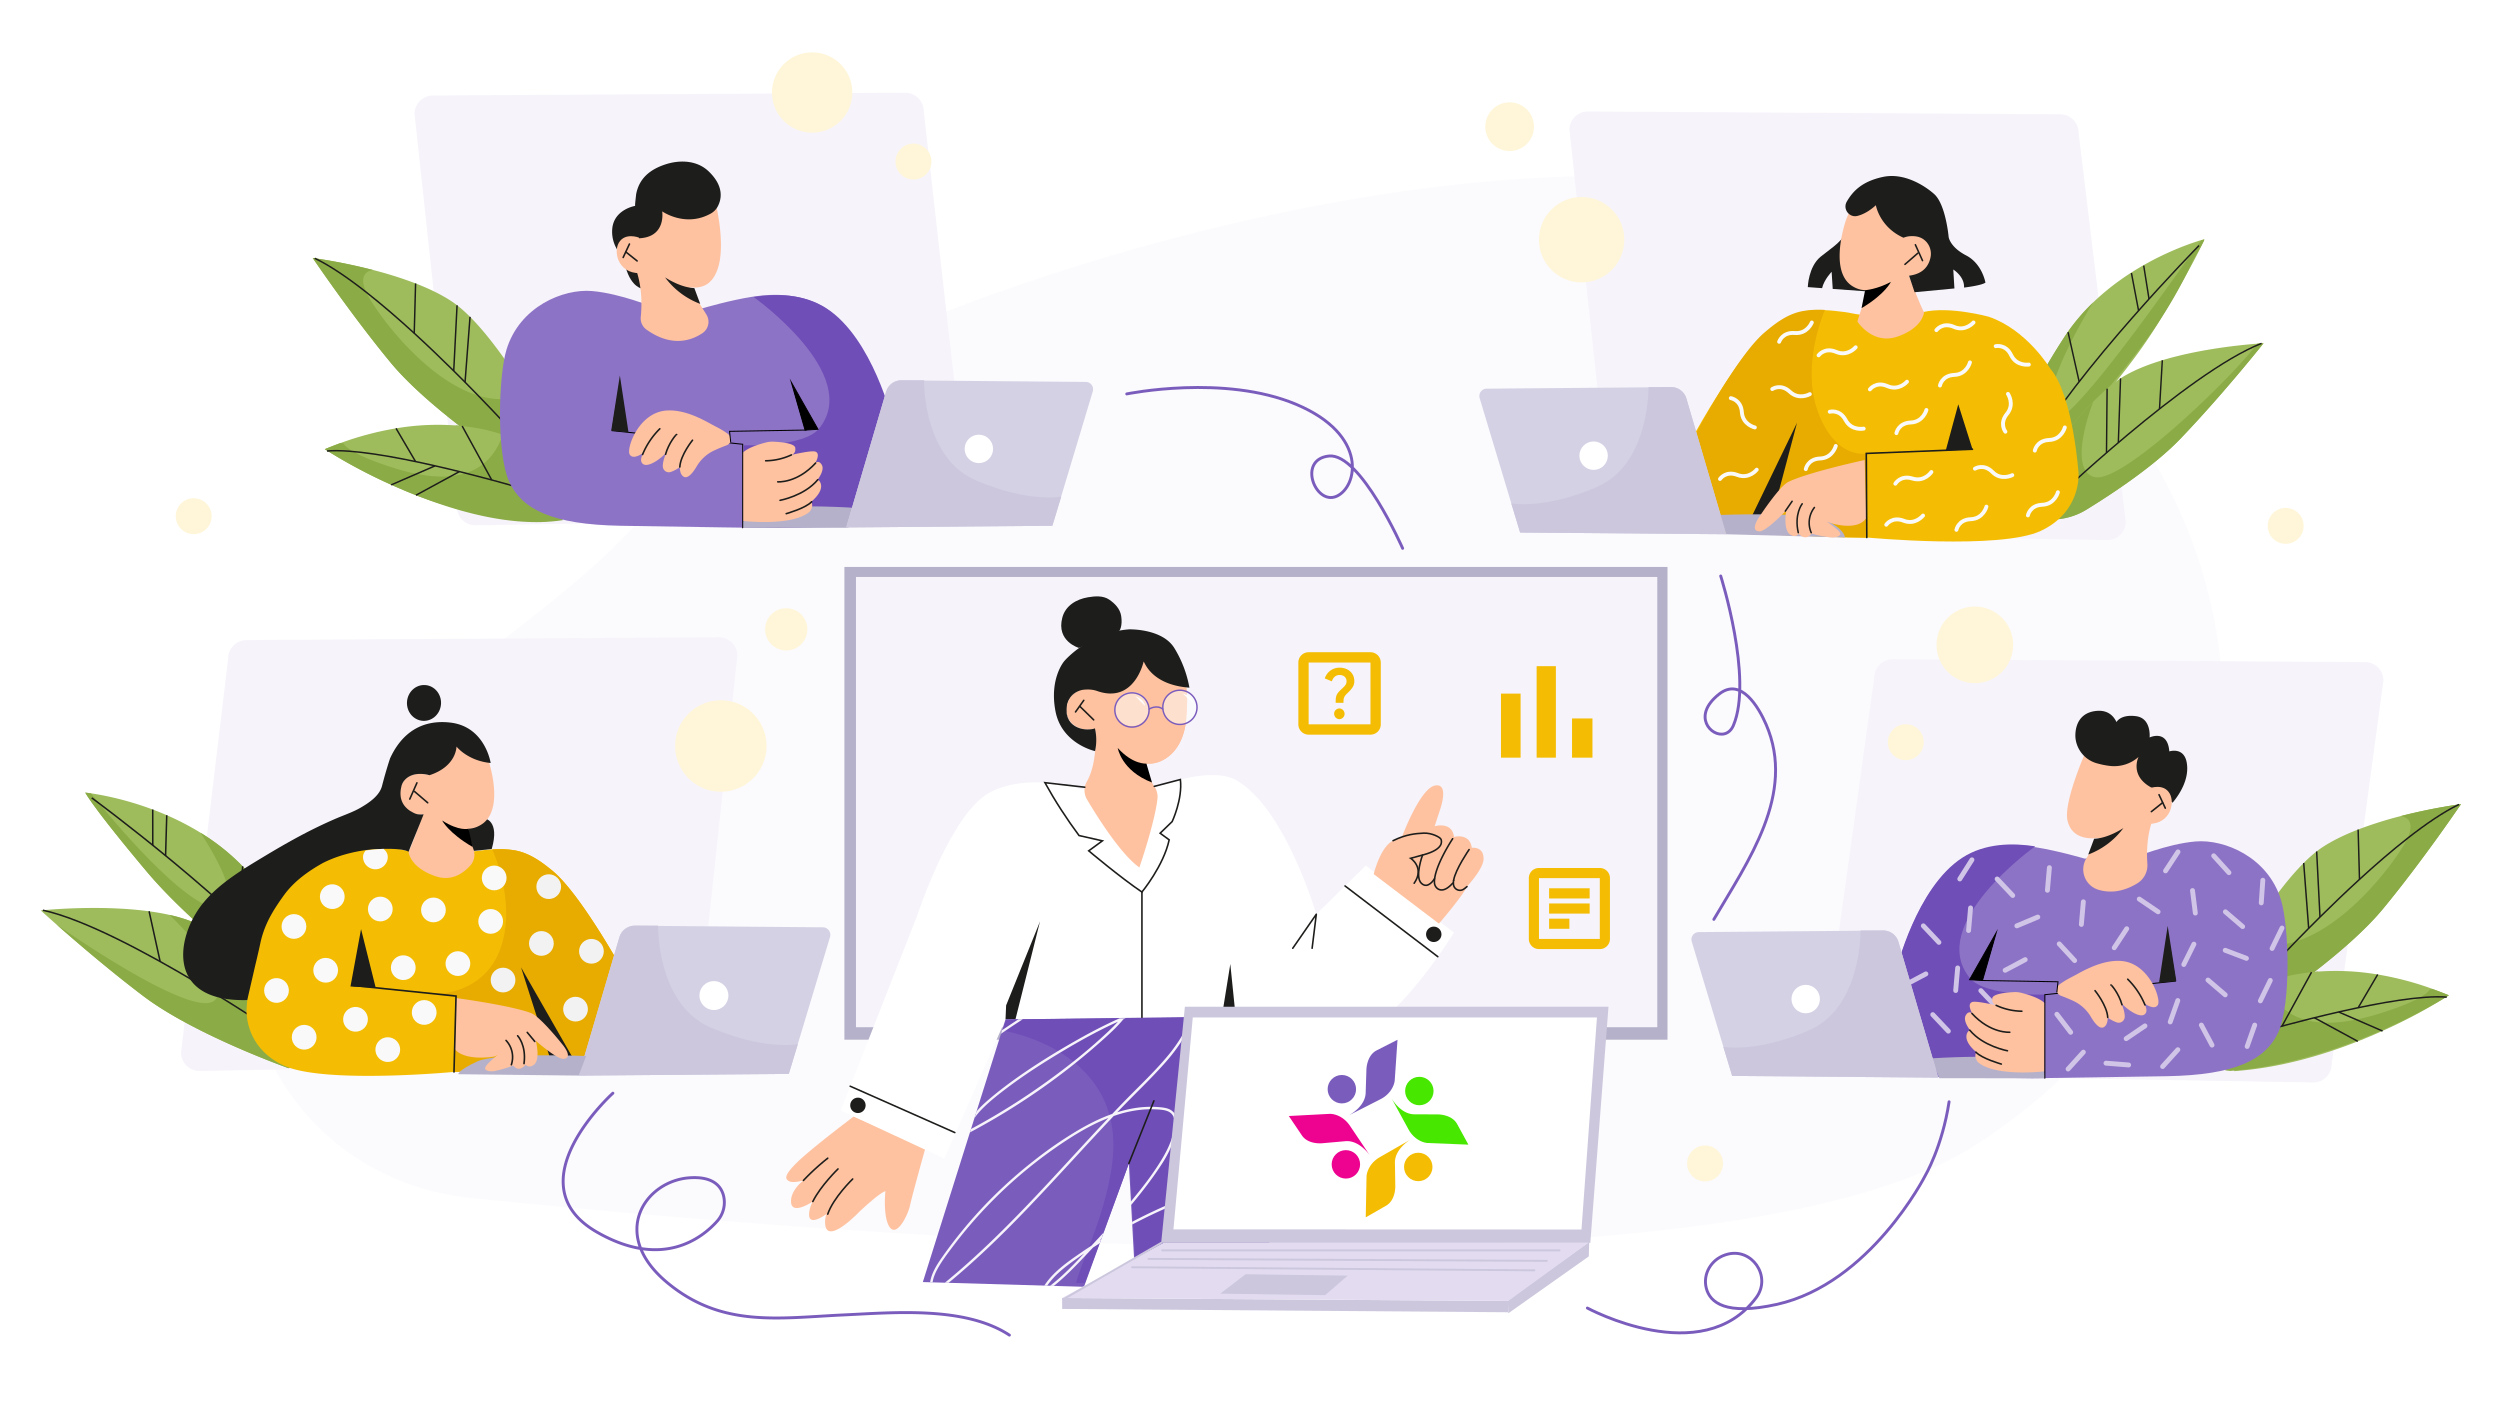 <svg xmlns="http://www.w3.org/2000/svg" xmlns:xlink="http://www.w3.org/1999/xlink" viewBox="0 0 2560 1440"><defs><style>.cls-1,.cls-10,.cls-12,.cls-13,.cls-18,.cls-21,.cls-23,.cls-30,.cls-31,.cls-32,.cls-34,.cls-37,.cls-38,.cls-39,.cls-40,.cls-41,.cls-8{fill:none;}.cls-2{isolation:isolate;}.cls-17,.cls-3{fill:#fff;}.cls-4{fill:#fbfafd;}.cls-5{fill:#b6b1ca;}.cls-6{fill:#f6f3fa;}.cls-7{fill:#f4bd03;}.cls-18,.cls-8{stroke:#7a5cbd;}.cls-10,.cls-13,.cls-18,.cls-23,.cls-30,.cls-34,.cls-39,.cls-40,.cls-41,.cls-8{stroke-linecap:round;}.cls-10,.cls-12,.cls-18,.cls-21,.cls-23,.cls-24,.cls-30,.cls-31,.cls-32,.cls-34,.cls-37,.cls-38,.cls-39,.cls-40,.cls-41,.cls-8{stroke-miterlimit:10;}.cls-8{stroke-width:3px;}.cls-9{fill:#fec2a0;}.cls-10,.cls-12,.cls-13,.cls-21,.cls-31,.cls-32,.cls-34,.cls-37,.cls-38,.cls-39{stroke:#1d1d1b;}.cls-10,.cls-13{stroke-width:1.64px;}.cls-11{fill:#1d1d1b;}.cls-12{stroke-width:0.7px;}.cls-13{stroke-linejoin:round;}.cls-14{fill:#7a5cbd;}.cls-15{fill:#6f4eb7;}.cls-16{clip-path:url(#clip-path);}.cls-17{opacity:0.49;}.cls-18{stroke-width:1.5px;}.cls-19{fill:#9ebc5c;}.cls-20{fill:#8bab46;}.cls-21{stroke-width:1.53px;}.cls-22{fill:#8d73c6;}.cls-23,.cls-24{stroke:#000;}.cls-23{stroke-width:1.05px;}.cls-25{fill:#d4d1e4;}.cls-26{fill:#ccc7dd;}.cls-27{fill:#ed038f;}.cls-28{fill:#47e700;}.cls-29{fill:#e3dcf1;}.cls-30{stroke:#ccc7dd;stroke-width:2px;}.cls-31{stroke-width:1.58px;}.cls-32{stroke-width:1.57px;}.cls-33{fill:#e8ab00;}.cls-34{stroke-width:1.67px;}.cls-35{fill:#f9f9f9;}.cls-36{fill:#f2f2f2;}.cls-37{stroke-width:1.5px;}.cls-38{stroke-width:1.49px;}.cls-39{stroke-width:1.61px;}.cls-40{stroke:#f9f9f9;stroke-width:4px;}.cls-41{stroke:#d0c5e7;stroke-width:5px;}.cls-42{fill:#fff6d9;mix-blend-mode:multiply;}</style><clipPath id="clip-path"><polygon class="cls-1" points="1306.59 1317.67 1162.88 1317.67 1155.94 1191.36 1110.01 1317.67 1101.15 1317.41 944.98 1312.84 1029.64 1043.88 1265.39 1041.73 1306.59 1317.67"/></clipPath></defs><g class="cls-2"><g id="Слой_2" data-name="Слой 2"><rect class="cls-3" width="2560" height="1440"/><path id="bg" class="cls-4" d="M483.62,1226.9c-228.27-23.12-315.83-302.36-138.19-443.25q3.52-2.79,7.19-5.57C587,600.52,628.42,576.39,713.76,459.79S1642.67,29.13,2006.16,267s352.25,690,16.73,905.49C1763.32,1339.19,868,1265.83,483.62,1226.9Z"/><g id="blackboard"><rect class="cls-5" x="864.67" y="580.55" width="842.85" height="484.1"/><rect class="cls-6" x="876.51" y="590.82" width="820.54" height="461.04"/><path class="cls-7" d="M1403.37,667.88h-63.31a10.58,10.58,0,0,0-10.55,10.55v63.31a10.58,10.58,0,0,0,10.55,10.55h63.31a10.58,10.58,0,0,0,10.55-10.55V678.43A10.58,10.58,0,0,0,1403.37,667.88Zm0,73.86h-63.31V678.43h63.31Zm-34.24-30.81c2.16-3.85,6.23-6.12,8.6-9.5,2.53-3.58,1.11-10.23-6-10.23-4.65,0-7,3.53-7.92,6.49l-7.22-3a15.71,15.71,0,0,1,15.08-11c6.49,0,11,2.95,13.24,6.65,2,3.16,3.06,9.12.06,13.55-3.33,4.91-6.49,6.39-8.23,9.55-.69,1.27-1,2.11-1,6.23h-8C1367.81,717.52,1367.44,714,1369.13,710.93Zm-3,20a5.46,5.46,0,0,1,5.54-5.48,5.51,5.51,0,0,1,0,11A5.54,5.54,0,0,1,1366.18,730.92Z"/><path class="cls-7" d="M1537,710.26h20.08v65.58H1537Zm36.51-28.1h19.7v93.68h-19.7Zm36.25,53.53h20.92v40.15h-20.92Z"/><path class="cls-7" d="M1638.2,888.81h-62.29a10.42,10.42,0,0,0-10.39,10.38v62.3a10.42,10.42,0,0,0,10.39,10.38h62.29a10.42,10.42,0,0,0,10.39-10.38v-62.3A10.42,10.42,0,0,0,1638.2,888.81Zm0,72.68h-62.29v-62.3h62.29Zm-51.91-36.34h41.53v10.38h-41.53Zm0,15.57h20.77v10.39h-20.77Zm0-31.15h41.53V920h-41.53Z"/></g><g id="arrows"><path class="cls-8" d="M1762,589.82s33.34,104.95,13,153c-8.18,19.26-34.83,4.48-27.82-15.44,1.84-5.23,5.89-10.85,13.25-16.67,22.41-17.72,40.51,13.71,48.06,31.13,30.88,71.26-18.8,140.32-53.51,199.61"/><path class="cls-8" d="M1436.3,561.49s-43.14-98-75.54-94.51-13.88,50.71,7.8,41.25,33-62.78-41-94.06-173.76-10.78-173.76-10.78"/><path class="cls-8" d="M1625.48,1339.45s117.57,63.8,172.94-10.77c16.14-21.74-4.84-52-30.7-44l-1.34.43c-14.16,4.82-22.86,19.48-19.14,34,3.77,14.67,19.79,28.22,72.16,16.59,95.77-21.27,151.9-131.62,151.9-131.62s17.49-29.49,24.56-75.86"/><path class="cls-8" d="M627.58,1119.43s-102.84,92.64-16.19,142.32c67,38.41,107.76,5.73,122.8-11.06a28.77,28.77,0,0,0,6.6-26.72c-2.69-9.78-11.16-19.53-34.71-17.91-45.48,3.14-82.58,57.7-22.85,107.32,55.84,46.39,113.68,36.24,180.55,33.11,51.41-2.4,124.45-9.2,169.82,20.66"/></g><g id="teacher"><path class="cls-9" d="M874.22,1143.27s-42.52,32-57.56,46.61-12.46,17.61-8.37,19.76,14.42-.85,14.42-.85c-2.19,1.67-13,10.61-12.71,21.68.43,14.82,22.33-.14,22.33-.14l.13-.25.06.14h0l-.19.11a28,28,0,0,0-3.54,10.24c-2.89,18,17.51,2.57,17.51,2.57a24.66,24.66,0,0,0-1.08,12.22c3.66,18.26,34.8-14.58,34.8-14.58s20.62-19.54,26.63-21c0,0-2.79,26.21,4.3,36.73s18.47-11,21-22.56,15.69-58.43,15.69-58.43Z"/><path class="cls-10" d="M847.59,1186a237.61,237.61,0,0,0-24.88,22.78"/><path class="cls-10" d="M858.11,1197s-17.79,17.21-25.78,33.36"/><path class="cls-10" d="M873.15,1207.28s-19.75,19-25.56,36"/><path class="cls-3" d="M1029.64,1043.88,967,1186.4l-106.09-49.3,78.23-199.31s34.49-105.53,74.68-126.43,93.29-3.23,93.29-3.23,46.69,4,73-.48c0,0,62.73-26.72,89.52-6.36,47.86,31.26,78.3,134.89,78.3,134.89l50.63-49.83,90.28,68.58s-55.72,91.63-105.55,109.84-81.53-3.22-103.47-21.32c-18.88-15.58-16.5-22.42-16.5-22.42"/><polygon class="cls-3" points="1274.08 971.01 1284.09 1041.56 1029.64 1043.88 1029.64 1015.48 1069.17 930.34 1274.08 971.01"/><path class="cls-9" d="M1507.13,868.18C1505,852.53,1488.9,857,1488.9,857c-2-16.3-19.81-10.94-19.81-10.94l5-15.38s10.89-29.08-4.56-26.31S1435.61,857,1435.61,857h0a80,80,0,0,0-9.11,3.82c-13.27,6.54-19.81,34.27-19.81,34.27l66.75,50.71s24-27.75,28.71-37.94h0s16.75-18,17-28C1519.6,866.4,1507.13,868.18,1507.13,868.18Z"/><polygon class="cls-11" points="1030.27 1029.5 1065 943.43 1039.81 1043.88 1029.64 1043.88 1030.27 1029.5"/><path class="cls-10" d="M1448.1,904.43c11.09-16-3.57-25.55-3.57-25.55l13.08-3.57c20.79-5.56,18.81-13.67,18-15.85s-9.7-6.73-17.83-6.33-18,1.19-31.29,7.72"/><path class="cls-10" d="M1488.51,901.46c1.78-11.1,15.84-31.5,15.84-31.5"/><path class="cls-10" d="M1502.17,907.89c-1.15,1-2.25,1.85-3.26,2.56a6.7,6.7,0,0,1-10.47-4.22,14.25,14.25,0,0,1,.07-4.77"/><path class="cls-10" d="M1487.52,858.87s-19.21,28.83-18.65,44.82a8,8,0,0,0,3.58,6.53c2.89,1.83,7.82,2.24,15.07-5.79"/><path class="cls-10" d="M1456.69,875.56s-8.19,22.13-1.26,28.87,13.44-4.56,13.44-4.56"/><path class="cls-9" d="M1144.56,767.68s22.78,23.3,46.62,10.44,23.57-44.74,23.57-44.74,1.88-16.87,0-29.2"/><path class="cls-12" d="M1119.74,708.74c-12-2.42-28.22,1.16-27.77,16.28.3,9.88,5.6,16.62,15.24,19.36,3.71,1,11.09,1.48,15,1.6"/><line class="cls-12" x1="1099.02" y1="728.29" x2="1110.81" y2="716.24"/><path class="cls-11" d="M1104.82,663.46s-23.48-6.69-17-31.07c3.24-12.28,14.43-18.79,26.28-20.78,7.1-1.19,15.33-1.89,21.62,2.32,5.92,4,11.25,9.52,12.38,16.85,1.6,10.45-1.74,15-1.74,15Z"/><polyline class="cls-11" points="1265.39 1041.73 1259.84 987.11 1250.7 1043.88 1265.39 1041.73"/><polyline class="cls-13" points="1323.79 971.01 1347.9 936.18 1343.61 971.01"/><line class="cls-10" x1="1377.32" y1="907.22" x2="1472.32" y2="979.65"/><circle class="cls-11" cx="1468.17" cy="956.75" r="7.9"/><circle class="cls-11" cx="878.51" cy="1131.88" r="7.9"/><polygon class="cls-14" points="1306.59 1317.67 1162.88 1317.67 1155.94 1191.36 1110.01 1317.67 1101.15 1317.41 944.98 1312.84 1029.64 1043.88 1265.39 1041.73 1306.59 1317.67"/><line class="cls-10" x1="977.71" y1="1159.74" x2="870.6" y2="1112.29"/><path class="cls-15" d="M1262.81,1291.08c-11.66.44-49.5,11.13-83.61,22.92h-15.55l-6.94-124.6L1110.78,1314l-8.86-.26c4.71-20.62,28.93-66.43,36.61-119.62,17.3-119.74-112.12-138.85-112.12-138.85l4-11.35,235.75-3.12S1289.17,1290.06,1262.81,1291.08Z"/><g class="cls-16"><path class="cls-6" d="M997.92,1078a866.39,866.39,0,0,1,73.69-49.29q19.08-11.38,38.73-21.8a140.61,140.61,0,0,1,19.6-9c6.23-2.16,13-3.79,19.64-3.1,6.2.64,11.78,3.81,13.15,10.27,1.33,6.2-.74,13.16-3.09,18.87-4.94,12-13.94,21.92-23.22,30.78-20.35,19.46-42.62,37.16-65.47,53.58a691.19,691.19,0,0,1-72.24,45.42q-4.55,2.49-9.14,4.9l1.84,1.41c1.83-9.87,7.85-18.06,14.8-25,7.74-7.77,16.54-14.59,25.28-21.19,18.2-13.73,37.48-26,57-37.67,19.79-11.81,40-22.91,61.18-32.11,10.59-4.62,21.42-9,32.65-11.8a89,89,0,0,1,17.16-2.72c5-.25,10.93-.5,15.68,1.41,5.63,2.27,5.13,8,3.4,12.82a93.69,93.69,0,0,1-6.47,13.89,157.29,157.29,0,0,1-17.66,25.12c-13.59,16.1-29.1,30.49-43.74,45.61-15.16,15.66-30,31.64-44.78,47.66s-29.65,32.25-44.69,48.18-30.13,31.43-45.81,46.53-32,29.84-49,43.65q-6.24,5.07-12.59,10l2.08.55c-3.19-9,0-18.29,4.47-26.27s10-15.18,15.4-22.38a458.68,458.68,0,0,1,34.57-40.66,465.8,465.8,0,0,1,82.26-68.32c15.61-10.18,32.12-19.35,49.87-25.23a120.19,120.19,0,0,1,26.88-5.81,97.22,97.22,0,0,1,13.76-.3c4.41.21,9.43.35,13.48,2.3,8,3.85,6.59,14.34,4.95,21.45-2.1,9.06-6.06,17.55-10.75,25.54-9.69,16.54-21.78,31.83-34,46.53-12.49,15-25.68,29.39-39,43.6-13,13.82-25.84,28.06-40.75,39.86q-5.41,4.29-11.24,8l1.71,1.71c7.51-16.29,22.43-27.36,36.73-37.37a520.55,520.55,0,0,1,47.2-29.39,532.81,532.81,0,0,1,163.7-57.83c1.58-.29.91-2.69-.67-2.41a535.13,535.13,0,0,0-108.59,31.48,528.2,528.2,0,0,0-98.79,53.15c-16,11-33.37,23-41.73,41.11-.49,1,.56,2.45,1.71,1.71,16.35-10.51,30-24.49,43.26-38.51,14-14.73,27.86-29.53,41.1-44.91,13-15.11,25.56-30.78,36.55-47.44a125.75,125.75,0,0,0,13.12-24.7,70.49,70.49,0,0,0,3.75-13.77,27.63,27.63,0,0,0-.14-11.49,13,13,0,0,0-6.29-8.26c-3.84-2.07-8.46-2.41-12.74-2.74a104.4,104.4,0,0,0-27.72,1.79c-18.83,3.67-36.57,11.79-53.06,21.4a411.44,411.44,0,0,0-45.82,31.44,466.75,466.75,0,0,0-41.87,36.87,460.72,460.72,0,0,0-36.64,41q-8.5,10.74-16.37,22c-5.27,7.55-10.45,15.89-11.78,25.17a25.73,25.73,0,0,0,1.13,12.34,1.27,1.27,0,0,0,2.09.55c17.76-13.72,34.75-28.41,51.15-43.73s32.17-31.19,47.65-47.38,30.71-32.71,45.91-49.21,30.42-33,45.94-49.22c15-15.68,30.94-30.6,45.4-46.82a187.38,187.38,0,0,0,19-24.74,120.42,120.42,0,0,0,7.51-13.81c1.93-4.22,4.24-8.89,4.2-13.64-.08-11.29-14.91-11-22.86-10.57-11.66.61-23,3.85-33.9,7.89-22,8.16-43.1,18.84-63.5,30.42s-40.71,24.07-60,37.67c-9.46,6.67-18.7,13.67-27.57,21.12-7.71,6.46-15.36,13.45-20.54,22.19a40.27,40.27,0,0,0-5,13.08,1.26,1.26,0,0,0,1.83,1.41,695.44,695.44,0,0,0,75.33-46,668.8,668.8,0,0,0,68.13-54.62c9.68-8.89,19.22-18.56,25.35-30.33,5-9.55,10.7-26.26-.06-34.08-4.57-3.33-10.75-3.94-16.22-3.43a68.28,68.28,0,0,0-20.47,5.69c-6.88,3-13.47,6.56-20.05,10.12q-10.23,5.52-20.3,11.32a864.86,864.86,0,0,0-76.7,49.67q-4.62,3.35-9.19,6.76c-1.27,1,0,3.12,1.27,2.16Z"/></g><path class="cls-9" d="M1214.75,704.18l-51.88-35-24.08,40.94c-15.85-11.38-34.18-6.34-42,3-4.65,5.52-6.76,15.14-2.55,23,4.64,8.63,15.87,13.11,27.07,9.94a111.58,111.58,0,0,1,0,23.74c-.89,9.94-3.15,21.29-8.35,30.46a18.24,18.24,0,0,0,.09,18.32c10.91,18.43,34.67,56.22,53.67,69.71,0,0,15.84-45.9,18.53-70.47a18.47,18.47,0,0,0-3.2-12.48c-2.9-4.21-6.72-11.74-8-23.27l-.11-.07a31.38,31.38,0,0,0,17.26-3.8c23.84-12.86,23.57-44.74,23.57-44.74S1216.63,716.51,1214.75,704.18Z"/><path class="cls-11" d="M1123.3,707.53c38.38,13.63,47.79-30.14,47.79-30.14,1.07.81,7.77,23.85,46.88,26.79a116.88,116.88,0,0,0-15.54-40.72c-12.59-20.09-46.35-19-46.35-19-41.79,3.22-66.35,32.62-66.35,32.62s-15.35,17.75-8.92,51.23,40.53,40.83,40.53,40.83a52.38,52.38,0,0,0,1.19-9.33,53.47,53.47,0,0,0-1.27-13.81c-10.24,2.57-20.06-.21-25.28-6.68a18.72,18.72,0,0,1-3.87-11.29c-.87-18.82,16.19-21.56,16.19-21.56S1116.09,705,1123.3,707.53Z"/><path d="M1173.92,781.92s-13.71,1.36-29.36-16c0,0,3.6,23.27,35.08,35.38Z"/><line class="cls-10" x1="1105.94" y1="723.47" x2="1119.92" y2="737.14"/><line class="cls-10" x1="1109.77" y1="717.15" x2="1101.34" y2="729"/><line class="cls-10" x1="1155.94" y1="1191.36" x2="1181.6" y2="1127.28"/><path class="cls-10" d="M1110.81,806.1,1070,801.46c5,9,10.55,18.36,16.81,28,6.07,9.4,12.16,18.1,18.13,26.13l23.91,5.44-14,10.22s32.34,27.23,54.47,42.21c0,0,22.13-26.74,27.92-53.45l-9.26-6.81,12.32-11.91s10.76-22.82,8.42-43.06l-26.71,7"/><line class="cls-10" x1="1169.34" y1="913.49" x2="1169.34" y2="1041.73"/><circle class="cls-17" cx="1208.23" cy="724.31" r="17.53"/><circle class="cls-17" cx="1159.12" cy="726.09" r="17.53"/><circle class="cls-18" cx="1208.23" cy="724.31" r="17.53"/><circle class="cls-18" cx="1159.12" cy="727.01" r="17.53"/><path class="cls-18" d="M1176.84,726.09s7.22-4.86,13.86,0"/><path class="cls-3" d="M1211,710.09c.34.51,8.57,1.58,11.4,10.12"/><path class="cls-3" d="M1162.53,712.81s9.11,3,10,10.13"/></g><g id="left_top_boy" data-name="left top boy"><path class="cls-6" d="M424.48,116.72l43.4,402.39a18.89,18.89,0,0,0,19.2,18.83l505.66-8.73L945.91,113.62a18.87,18.87,0,0,0-19-18.67L443.24,97.81A18.86,18.86,0,0,0,424.48,116.72Z"/><path class="cls-19" d="M570.71,457l-38.9,14.06-8.21,3s-1.92-1.24-5.31-3.51c-8-5.4-24.41-16.63-43.22-30.95q-2.31-1.76-4.67-3.58C446,417.1,418.33,393.55,399.76,371c-40.43-49-79.57-106.85-79.57-106.85l2.1.29h0a578.09,578.09,0,0,1,59.79,12.05h0a399,399,0,0,1,43.45,13.71c13.6,5.26,26.49,11.42,37.19,18.55q2.63,1.76,5.28,3.81a142.8,142.8,0,0,1,13.28,11.83C525.25,368.31,570.71,457,570.71,457Z"/><path class="cls-20" d="M518.45,474.32s-17.1-11.93-40.69-29.84c-3.7-2.8-7.55-5.76-11.53-8.84,1.41.1,2.8.22,4.17.35C446,417.1,418.33,393.55,399.76,371c-40.43-49-79.57-106.85-79.57-106.85l2.1.29h0a578.09,578.09,0,0,1,59.79,12.05h0s-17,1-7.08,22.65C383.66,317.9,434,388,489.54,405a79.62,79.62,0,0,0,26.18,3.68l1,24.84.52,12.56,1,24.48Z"/><path class="cls-19" d="M553.68,534.64c-44.93-3.48-92-13.41-127.77-27.54-8.88-3.5-17.3-7.09-25.2-10.65a543.94,543.94,0,0,1-65.27-34.66c-1.87-1.19-2.85-1.84-2.85-1.84q8.12-3.39,16-6.23a317.06,317.06,0,0,1,57-15.1,256.34,256.34,0,0,1,60.69-3c1.41.1,2.8.22,4.17.35l2.86.28c20.64,2.17,35.64,6.68,44,9.77a78.05,78.05,0,0,1,7.71,3.22l.55,1.74,6.28,20.06,53.7,58.45S554.64,534.71,553.68,534.64Z"/><path class="cls-20" d="M576.43,532.61c-54.24,8.48-114.71-11.38-150.52-25.51-8.88-3.5-17.3-7.09-25.2-10.65a543.94,543.94,0,0,1-65.27-34.66c-1.87-1.19-2.85-1.84-2.85-1.84q8.12-3.39,16-6.23l3.1.28s2.59,8,37.1,20.32,102.47,33,125.28-26.87L525.53,451l2.45.76S577.51,532.47,576.43,532.61Z"/><path class="cls-21" d="M322.29,264.48h0C338,272,356.09,284.35,375,299.2c16.16,12.67,32.89,27.17,49.14,42,14.08,12.9,27.8,26.07,40.45,38.58q6,5.9,11.59,11.56c4.65,4.69,9.11,9.24,13.33,13.58,10.85,11.14,20.15,21,27.21,28.52,9.29,9.94,14.72,16,14.72,16"/><line class="cls-21" x1="425.56" y1="290.26" x2="424.17" y2="341.24"/><line class="cls-21" x1="468.03" y1="312.62" x2="464.62" y2="379.82"/><line class="cls-21" x1="481.31" y1="324.45" x2="476.21" y2="391.38"/><path class="cls-21" d="M524,497.17s-37.5-10.93-80.78-20.69c-39.31-8.87-83.38-16.77-108.41-14.64"/><line class="cls-21" x1="400.53" y1="496.53" x2="445.51" y2="477.01"/><line class="cls-21" x1="425.91" y1="507.1" x2="470.4" y2="482.92"/><line class="cls-21" x1="405.54" y1="438.62" x2="425.51" y2="472.64"/><line class="cls-21" x1="473.26" y1="436.27" x2="503.51" y2="491.48"/><path class="cls-22" d="M521.38,493.22c13,28.55,44.55,43.91,113.82,45.17,36.38.66,78.34,1.28,106.34,1.67,19,.27,31.62.43,31.62.43l22.58-.31,127.57-1.75c-.56-41.79-10.73-107.95-10.73-107.95s-20.32-84.42-67.62-115c-23.18-15-51.61-15.23-74.58-11.61-23.9,3.77-50.4,11.67-50.4,11.67l-49.6-.45s-34.7-14.56-64.21-17.07-74,15.92-87.47,59.84C510.18,385.79,508.43,464.67,521.38,493.22Z"/><path class="cls-15" d="M761.83,539.68l35.22.74,127.57-1.75c-.56-41.79-10.73-107.95-10.73-107.95s-20.32-84.42-67.62-115c-23.18-15-51.61-15.23-74.58-11.61h0s111.93,79.47,67,134.76C823,458.22,761.83,456,761.83,456Z"/><path class="cls-5" d="M877,520.15S786,514,767.77,525.52a15.2,15.2,0,0,0-7.25,15l108.05-.09Z"/><path class="cls-9" d="M760.45,463.8c5.2-5.49,17.87-9.2,24.2-10.78a25.38,25.38,0,0,1,7.41-.74c7,.32,21.53,1.56,22.27,6.24,1,6.18-4,7.32-4,7.32s19.63-4.66,24.18-3.5c6.41,1.64.33,11.82.33,11.82s3.61-3.64,6.74,2-4.44,15.08-4.44,15.08c3.12,1.1,3.61,5.28,3.61,5.28,1.32,8.54-10.18,17.27-10.18,17.27,3.12,4.36-1.32,10-1.32,10-17.57,15.64-68.48,9.64-68.48,9.64Z"/><path class="cls-10" d="M805.09,526s19.7-5.51,26-12.17"/><path class="cls-10" d="M798.79,512.33s24.89-4.54,38.59-21.09"/><path class="cls-10" d="M796.43,493.4s19.53,1.66,38.75-19.24"/><path class="cls-10" d="M810.36,465.84a64.57,64.57,0,0,1-26.28,6"/><polyline class="cls-23" points="632.08 409.13 626.88 441 760.52 454.92 760.52 540.49"/><path class="cls-9" d="M748.16,449.06c-.37-3.48-2.91-4.85-5.39-6.57-4.77-3.3-10.06-5.7-15.12-8.52-13.13-7.31-28.44-14.24-43.79-13.66-.73,0-1.46.07-2.18.14-27.95,2.59-40.38,38.79-36.92,44.84s13.06-1,13.06-1l.87-.23c-2.05,3.79-2.94,7.27-1.5,9.68,4.64,7.78,21.85-5.86,25.31-10.76,0,0-4.07,8.72-3.77,14.81a6.18,6.18,0,0,0,8,5.55,33.74,33.74,0,0,0,9.31-5s.14,5,1.75,7.49c4.74,7.29,11.21-.82,15.66-8.32a40.59,40.59,0,0,1,17.72-16.15c3.58-1.67,7.85-3.5,12.73-5.3C746.65,455.08,748.56,452.92,748.16,449.06Z"/><path class="cls-10" d="M675.65,439.09A79.26,79.26,0,0,0,658,465.41"/><path class="cls-10" d="M692.92,444.94c-.38-.45-8.26,8.83-11.38,20.3"/><path class="cls-10" d="M709.13,450.78s-12.36,15.22-13,27.42"/><polygon class="cls-11" points="643.6 442.74 634.74 384.42 625.88 441 643.6 442.74"/><polyline class="cls-23" points="813.61 401.1 825.22 440.37 747.06 441.7 748.21 452.25"/><polygon class="cls-24" points="824.41 440.44 837.61 439.56 810.32 391.44 824.41 440.44"/><path class="cls-11" d="M658.43,295.83s-11.88-.78-17.77-22.27l23.49-4.36Z"/><path class="cls-25" d="M1119,400.81l-41.39,137.57-211.11,1.74,41-139.46a15.56,15.56,0,0,1,15.06-11.17l189.29,1.6A7.55,7.55,0,0,1,1119,400.81Z"/><circle class="cls-3" cx="1002.35" cy="459.67" r="14.56"/><path class="cls-26" d="M946.25,389.39s-1.53,78.73,52.6,102.21,87.87,16.93,87.87,16.93l-9.09,29.85-211.11,1.74,40.73-138.59a16.9,16.9,0,0,1,16.22-12.14Z"/><path class="cls-9" d="M652.41,279.33v-46l30-29.28,51.53,9.1s8.85,38.22,1.2,61.51c-5.72,17.42-16.65,21.06-29.24,19.46l17.46,28a14,14,0,0,1-4,19c-11.37,7.65-31.59,14.72-57.3-3.56a14.08,14.08,0,0,1-5.92-12.93c1-9.69,1.69-27.48-3.73-45.25"/><path class="cls-11" d="M642,267.2s-16.52-12-15.1-32.38,23.5-24,23.52-24c-.48.08,1-11.56,1-12,3.14-16.34,14.36-25.29,29.65-30.38,14.88-4.94,32.39-4.46,44.34,6.81,16.94,16,13.13,29.76,9.32,36.61a17.86,17.86,0,0,1-6.92,6.82c-26,14.55-49.72-2.24-49.72-2.24s4.63,28.26-26.68,27.58"/><path class="cls-9" d="M654.19,243.27s-14.29-5.54-20.54,5.36.72,34.26,25.9,30.7"/><line class="cls-10" x1="652.41" y1="267.2" x2="640.97" y2="258.09"/><line class="cls-10" x1="644.55" y1="249.88" x2="638.12" y2="263.63"/><path class="cls-11" d="M711,295l6,16.17A79.76,79.76,0,0,1,681,284S696.54,294.53,711,295Z"/></g><g id="laptop"><polygon class="cls-26" points="1544.43 1343.75 1087.64 1340.35 1087.64 1329.16 1545.55 1332.17 1544.43 1343.75"/><polyline class="cls-26" points="1627.38 1271.6 1544.73 1330.81 1544.47 1344.85 1626.93 1286.55"/><polygon class="cls-26" points="1189.05 1272.7 1213.32 1030.88 1647.1 1030.88 1628.48 1272.7 1189.05 1272.7"/><polygon class="cls-3" points="1201.61 1258.87 1221.41 1041.86 1635.28 1041.86 1619.44 1259.03 1201.61 1258.87"/><path class="cls-14" d="M1399.19,1095.79l-.73,22.64c0,14.56-16.49,23.26-17.56,23.84l32.67-16.66a29.27,29.27,0,0,0,7.45-5.32c6.74-6.75,7.17-13.78,7.17-13.78l2.86-41.8-21.31,10.86C1399.12,1081,1399.19,1095.79,1399.19,1095.79Z"/><path class="cls-27" d="M1354.44,1170.64l22.57-2c14.45-1.79,25.11,13.56,25.79,14.56l-20.48-30.43a29.29,29.29,0,0,0-6.18-6.73c-7.52-5.91-14.55-5.45-14.55-5.45l-41.84,2.21,13.35,19.79C1339.74,1172.5,1354.44,1170.64,1354.44,1170.64Z"/><path class="cls-28" d="M1471.65,1141.15l-22.66-.1c-14.55.45-23.75-15.81-24.33-16.87l17.57,32.18a29.46,29.46,0,0,0,5.54,7.3c6.94,6.58,14,6.77,14,6.77l41.87,1.69-11.47-21C1486.45,1140.65,1471.65,1141.15,1471.65,1141.15Z"/><path class="cls-7" d="M1428.78,1214l-.36-22.66c-.75-14.54,15.33-24.07,16.39-24.67L1413,1184.88a29.55,29.55,0,0,0-7.19,5.69c-6.43,7.07-6.48,14.12-6.48,14.12l-.81,41.88,20.75-11.89C1429.59,1228.75,1428.78,1214,1428.78,1214Z"/><circle class="cls-27" cx="1378.18" cy="1192.3" r="14.56"/><circle class="cls-14" cx="1374.06" cy="1115.34" r="14.56"/><circle class="cls-28" cx="1453.4" cy="1117.22" r="14.56"/><circle class="cls-7" cx="1452.3" cy="1194.97" r="14.56"/><polygon class="cls-29" points="1087.64 1329.16 1544.45 1332.17 1626.28 1272.7 1191.28 1272.7 1087.64 1329.16"/><line class="cls-30" x1="1088.64" y1="1330.64" x2="1189.05" y2="1272.7"/><line class="cls-30" x1="1190.05" y1="1280.4" x2="1596.93" y2="1280.4"/><line class="cls-30" x1="1176.02" y1="1289.11" x2="1583.87" y2="1291.11"/><line class="cls-30" x1="1159.26" y1="1297.67" x2="1571.19" y2="1300.83"/><polygon class="cls-26" points="1249.51 1324.7 1275.47 1304.83 1380.06 1306.23 1356.96 1326.26 1249.51 1324.7"/></g><g id="left_bottom_girl" data-name="left bottom girl"><path class="cls-6" d="M233.59,674.35l-48.23,403.49a18.86,18.86,0,0,0,19.19,18.82l505.66-8.72L755,671.25a18.86,18.86,0,0,0-19-18.67l-483.7,2.86A18.87,18.87,0,0,0,233.59,674.35Z"/><path class="cls-19" d="M337.17,1035.53l-20.47,2.87S205.54,958.27,150.38,892.65c-54.29-64.59-62.82-80.47-63.07-81,.17,0,2.25.22,5.88.74,16.6,2.41,65.58,11.59,112.19,40.37a220.42,220.42,0,0,1,48.11,39.64c64.14,71.1,70.5,102,70.5,102Z"/><path class="cls-20" d="M337.17,1035.53l-20.47,2.87S205.54,958.27,150.38,892.65c-54.29-64.59-62.82-80.47-63.07-81,.17,0,2.25.22,5.88.74,0,0,93.32,118.13,129.71,117.14,28.63-.78-2.83-54.1-17.52-76.77a220.42,220.42,0,0,1,48.11,39.64c64.14,71.1,70.5,102,70.5,102Z"/><path class="cls-31" d="M93.92,817s151.5,111.39,218.52,195.42"/><line class="cls-31" x1="156.39" y1="828.98" x2="156.43" y2="865.5"/><line class="cls-31" x1="170.75" y1="834.79" x2="169.55" y2="876.17"/><line class="cls-31" x1="248.46" y1="887.09" x2="245.06" y2="941.77"/><path class="cls-19" d="M338,1065.47l-42.46,28.37s-96.1-34.11-148.37-73.55c-34.68-26.17-69.75-56.36-89.44-73.72h0l0,0c-10-8.79-16-14.28-16-14.28s75.55-8.09,131.9,4.59a160,160,0,0,1,20.52,5.95C250.41,963.65,338,1065.47,338,1065.47Z"/><path class="cls-20" d="M338,1065.47l-42.46,28.37s-96.1-34.11-148.37-73.55c-34.68-26.17-69.75-56.36-89.44-73.72,2,1.42,142.75,100.55,162.84,77,20.24-23.74-47-86.69-47-86.69a160,160,0,0,1,20.52,5.95C250.41,963.65,338,1065.47,338,1065.47Z"/><path class="cls-32" d="M297.24,1067.32s-169.51-117-253.35-135.27"/><line class="cls-32" x1="152.67" y1="933.13" x2="163.97" y2="984.57"/><line class="cls-32" x1="200.33" y1="945.36" x2="213.66" y2="1013.54"/><line class="cls-32" x1="216.44" y1="954.03" x2="228.02" y2="1022.36"/><path class="cls-7" d="M637,992.7v97.57L597.29,1092l-1,0-78.36,3.38-6.88.3-12.27.53-23.77,1-10.12.43S331.24,1110.25,290.3,1091s-37.78-57.73-37.78-57.73,4.24-82.83,27.33-109.77c0,0,19.37-35.55,62.93-47.31a218.6,218.6,0,0,1,26.74-5.64,163.3,163.3,0,0,1,18.57-1.71c7.49-.23,14.93-.78,21.48.78,26.24,6.3,62.65,4.47,62.66,4.47,4.88-.5,9.77-1.89,14.68-2.51,5.6-.71,11.37-1.4,17.16-1.78a94.66,94.66,0,0,1,23.37,1c14.79,2.75,26.78,11.42,38.2,20.77,21.14,17.3,50.14,64.47,63.75,87.75C634.13,987.49,637,992.7,637,992.7Z"/><path class="cls-33" d="M637,992.71v97.56l-119.09,5.13-53,2.3L467,1021l-22.24-3.3s50,2,67.51-45.93c16.09-44-4.76-94.22-8.18-101.93a94.66,94.66,0,0,1,23.37,1c14.79,2.75,26.78,11.42,38.2,20.77C594.17,914.94,637,992.71,637,992.71Z"/><polygon class="cls-11" points="563.27 1083.62 533.56 990.62 586.35 1082.9 563.27 1083.62"/><path class="cls-25" d="M849.93,959.48l-42.18,140.18-215.12,1.78,41.76-142.12a15.85,15.85,0,0,1,15.34-11.38l192.89,1.63A7.7,7.7,0,0,1,849.93,959.48Z"/><circle class="cls-3" cx="731.04" cy="1019.45" r="14.83"/><path class="cls-26" d="M673.88,947.84s-1.56,80.22,53.59,104.16S817,1069.24,817,1069.24l-9.27,30.42-215.12,1.78,41.5-141.23a17.22,17.22,0,0,1,16.53-12.37Z"/><path class="cls-5" d="M600.14,1081.35s-91.26-3.69-111.26,5.48S469.24,1100,469.24,1100l123.39,1.4Z"/><polygon class="cls-11" points="369.72 951.42 384.74 1011.51 358.88 1010.16 369.72 951.42"/><path class="cls-9" d="M509.55,1080.36s-12.58,9.79-12.79,13.39c-.1,1.79,1.9,2.65,3.93,3a15.25,15.25,0,0,0,6.31-.14,118.87,118.87,0,0,0,18.48-5.49c6.54,7.76,12.67-.84,12.67-.84,4,3.51,7.25.84,7.25.84,8.92-4.08,3.3-25.34,3.3-25.34s21.47,19.13,28.47,18.46c10.76-1-1.78-15.35-1.78-15.35s-22.23-28-31.63-31.51c-21.27-8-76.83-15.39-76.83-15.39l-1.21,52.39c11,12.94,40.73,7.47,40.73,7.47Z"/><line class="cls-34" x1="539.91" y1="1057.19" x2="547.58" y2="1066.43"/><path class="cls-34" d="M518.21,1065.42a25,25,0,0,1,5.42,24.85"/><path class="cls-34" d="M530.06,1060.63s9.09,9.47,6.54,28.47"/><polyline class="cls-34" points="464.88 1097.69 466.98 1019.96 361.68 1009.14"/><line class="cls-23" x1="419.71" y1="809.1" x2="434.37" y2="820.17"/><line class="cls-23" x1="421.77" y1="799.93" x2="415.29" y2="817.44"/><path d="M478.89,844.29s-12.57.72-28.2-6.4c0,0,6.38,12.89,32.72,26.13Z"/><path class="cls-11" d="M496.12,838s16,1.92,7.4,31.39l-26.95,2.76s-3.28-36.33-1.24-35.42S496.12,838,496.12,838Z"/><path class="cls-9" d="M500,778a63.09,63.09,0,0,0-14.29-24.42c-12.78-.78-21.8.33-31.89,14.33-5.23,7.25-9,26.68-15.79,25.38-14.11-2.69-24.75.89-27.88,14.08-3.8,16,9,28.3,22.59,26.53,0,0-9.47,29-14.4,38.27,0,0,1.09,16,27.59,25.07,16.68,5.74,28.89-3.39,35.65-10.94a16.71,16.71,0,0,0,3.13-17c-2.74-7.34-5.74-14.91-5-20.67a25.8,25.8,0,0,0,12-3.57C513,833.26,506,796.91,500,778Z"/><line class="cls-10" x1="424.4" y1="810.42" x2="437.96" y2="822.03"/><line class="cls-10" x1="426.94" y1="801.65" x2="419.61" y2="818.25"/><path d="M479.73,848.64s-9.49,2.79-27-8.45c0,0,6.48,12.71,31.25,27.12Z"/><ellipse class="cls-11" cx="434.2" cy="719.86" rx="18.36" ry="17.45" transform="translate(-310.78 1109.39) rotate(-86.51)"/><path class="cls-11" d="M433.78,833.88c-4.17,10.71-11.22,27.55-15.4,38.27-8.83-4.84-38.06-2.23-38.06-2.23s-25.79,1.51-50.1,14c-15.06,8.5-29.36,18.75-39.57,32.92-11.59,16.11-20,30-24.12,49.25-2,9.53-5.08,22.1-5.08,22.1l-8.27,35.88c-83.82,2.3-73.13-64.72-45.46-99l.85-1c16.39-19.89,40.58-34.18,62.36-47.33,15.6-9.41,31.76-18.68,48.18-26.93,8.48-4.25,17.09-8.27,25.83-12,8.44-3.57,17.13-6.48,25.05-11.17,8.32-4.93,18.63-11.9,21.21-21.87,4.44-17.2,8.24-28.19,8.24-28.19,8.43-18.53,26-40.76,61.71-36.66s41.3,41.39,41.3,41.39c-23.6-2.23-35-16.84-35-16.84s.2,20.31-27.67,29.34c0,0-16.89-5.4-25.9,5.61a14.19,14.19,0,0,0-2.77,5.64c-1.42,5.72-3.11,17.47,9,25.4,1.78.85,4.55,2.93,7.79,3.36A25.61,25.61,0,0,0,433.78,833.88Z"/><circle class="cls-35" cx="340.26" cy="918.17" r="12.67"/><circle class="cls-35" cx="506.05" cy="899.02" r="12.67"/><circle class="cls-36" cx="605.63" cy="974.12" r="12.67"/><circle class="cls-36" cx="561.91" cy="907.93" r="12.67"/><circle class="cls-36" cx="554.38" cy="966.09" r="12.67"/><circle class="cls-35" cx="283.14" cy="1014.24" r="12.67"/><circle class="cls-35" cx="333.49" cy="993.55" r="12.67"/><circle class="cls-35" cx="364.05" cy="1043.77" r="12.67"/><circle class="cls-35" cx="311.47" cy="1062.14" r="12.67"/><circle class="cls-35" cx="389.43" cy="930.84" r="12.67"/><path class="cls-35" d="M397.09,877.83a12.68,12.68,0,0,1-25.35,0c0-3,1-4.73,2.76-6.9a159.64,159.64,0,0,1,18.22-1.68C395.4,871.58,397.09,874,397.09,877.83Z"/><circle class="cls-35" cx="412.96" cy="990.9" r="12.67"/><circle class="cls-35" cx="443.85" cy="931.78" r="12.67"/><circle class="cls-35" cx="502.45" cy="943.52" r="12.67"/><circle class="cls-35" cx="468.9" cy="986.72" r="12.67"/><circle class="cls-36" cx="515.13" cy="1003.58" r="12.67"/><circle class="cls-36" cx="589.34" cy="1033.37" r="12.67"/><circle class="cls-35" cx="397.09" cy="1074.82" r="12.67"/><circle class="cls-35" cx="434.37" cy="1036.75" r="12.67"/><circle class="cls-35" cx="301" cy="948.7" r="12.67"/></g><g id="right_top_girl" data-name="right top girl"><path class="cls-6" d="M2128.49,135.93l48.22,398.23A18.86,18.86,0,0,1,2157.52,553l-505.66-8.73-44.8-411.43a18.87,18.87,0,0,1,19-18.67L2109.73,117A18.87,18.87,0,0,1,2128.49,135.93Z"/><path class="cls-19" d="M2257.21,245c-.12.38-3.6,10.4-25,47.83-5.87,10.27-13.08,22.6-21.94,37.37-41.8,69.66-133.83,161.26-133.83,161.26l-19.59.38,6.19-40.45s1.33-29.83,50.71-106a202.79,202.79,0,0,1,29.72-35.75s0,0,0,0h0C2193.19,261.79,2256.21,245.21,2257.21,245Z"/><path class="cls-20" d="M2254.37,245.76c-.47,1.25,3.44-1.53,2.84,0-2,5.05-9.14,15.75-12.53,23.2a495.43,495.43,0,0,1-34.38,61.2c-18.66,28.18-65.52,87.92-133.83,161.26l-19.59.38,6.19-40.45s1.33-29.83,50.71-106a202.79,202.79,0,0,1,29.72-35.75c-.95,1.19-54.15,86.5-44.5,118.23C2108.25,458.31,2244.16,257.86,2254.37,245.76Z"/><path class="cls-37" d="M2251.82,251.41S2126.71,378.31,2076.57,467"/><line class="cls-37" x1="2195.16" y1="271.99" x2="2200.59" y2="306.17"/><line class="cls-37" x1="2182.58" y1="279.58" x2="2189.9" y2="318.11"/><line class="cls-37" x1="2117.69" y1="340.14" x2="2129.05" y2="390.8"/><path class="cls-20" d="M2143.52,309.62l0,0s0,0,0,0Z"/><path class="cls-19" d="M2317.9,351.48s-42.49,53.42-85.51,98.15c-26.06,27.1-67.46,54.77-96.06,72.38a67.81,67.81,0,0,1-63.88,3.9l-11.88-5.45s40.81-66.27,82.28-108.52l.33-.33.22-.22.13-.13c11.34-11.48,22.72-21.13,33.31-27.11,41.62-23.47,112.9-30.56,134.6-32.23C2315.57,351.6,2317.9,351.48,2317.9,351.48Z"/><path class="cls-20" d="M2317.9,351.48s-42.49,53.42-85.51,98.15c-25.88,26.92-66.91,54.41-95.49,72a69,69,0,0,1-65.06,4l-11.27-5.17s40.81-66.27,82.28-108.52l.33-.33.22-.22.13-.13s-27.5,69.31,1,77.21c28,7.74,142.22-102.85,166.88-136.55C2315.57,351.6,2317.9,351.48,2317.9,351.48Z"/><path class="cls-38" d="M2099,516.09s141.12-134.88,216.85-164.48"/><line class="cls-38" x1="2214.22" y1="368.89" x2="2211.33" y2="418.72"/><line class="cls-38" x1="2171.44" y1="387.46" x2="2169.17" y2="453.26"/><line class="cls-38" x1="2157.67" y1="397.99" x2="2157.05" y2="463.66"/><path class="cls-7" d="M2128.42,484.65s-5.36-79.66-28.94-107.16c0,0-23.93-40-63.22-53.22,0,0-40.36-11.08-67.15-4.65s-65,2.5-65,2.5c-5-.51-10-1.92-15-2.56-13.45-1.7-27.74-3.32-41.38-.78-15.1,2.81-27.34,11.66-39,21.2-29.13,23.84-72.87,103.23-72.87,103.23L1761,545.46l131.1,4.95h19.51s136.45,12.82,178.24-6.83S2128.42,484.65,2128.42,484.65Z"/><path class="cls-33" d="M1736,445.14l1.25,100.09L1857.59,549l53.6,1.68,1.33-78.92-1.45-7.44S1880,471,1861.73,422.06c-16.81-45,3.6-96.72,7-104.68a94.6,94.6,0,0,0-23.6,1.34c-14.9,3-26.9,12.06-38.3,21.79C1778.27,364.82,1736,445.14,1736,445.14Z"/><polygon class="cls-11" points="1812.11 538.51 1840.15 432.91 1789.45 537.8 1812.11 538.51"/><polygon class="cls-11" points="2005.26 413.98 1992.42 461.42 2019.83 460 2005.26 413.98"/><circle class="cls-3" cx="1632.54" cy="471.7" r="14.56"/><path class="cls-25" d="M1515.19,407.76l41.4,137.56,211.1,1.75-41-139.47a15.56,15.56,0,0,0-15.06-11.17L1522.36,398A7.56,7.56,0,0,0,1515.19,407.76Z"/><circle class="cls-3" cx="1631.86" cy="466.61" r="14.56"/><path class="cls-5" d="M1760.32,527.35s89.55-3.62,109.18,5.38,19.78,17.68,19.78,17.68l-121.59-3.34Z"/><path class="cls-26" d="M1688,396.33s1.53,78.73-52.6,102.22-87.87,16.92-87.87,16.92l9.1,29.85,211.1,1.75L1727,408.47a16.91,16.91,0,0,0-16.22-12.14Z"/><path class="cls-9" d="M1870.18,533.92s13.68,8.8,14.22,12.44c.27,1.82-1.69,2.87-3.71,3.46a15.51,15.51,0,0,1-6.43.44,122.24,122.24,0,0,1-19.3-3.9c-5.94,8.49-13,.3-13,.3-3.78,4-7.29,1.52-7.29,1.52-9.45-3.33-5.67-25.46-5.67-25.46s-20.09,21.41-27.27,21.37c-11-.08.41-15.77.41-15.77s20-30.5,29.29-34.94c20.9-10,78-22.34,78-22.34l1.61,59.65c-10,14.16-37.6,4.51-37.6,4.51Z"/><line class="cls-39" x1="1835.11" y1="513.31" x2="1828.15" y2="523.41"/><path class="cls-39" d="M1857.94,519.7a25.51,25.51,0,0,0-3.25,25.76"/><path class="cls-39" d="M1845.44,515.91s-8.37,10.46-4,29.55"/><path class="cls-11" d="M1911.09,298.34l-34.38-2.49-1.12-17.53s-7.76,8-9.76,16.74L1851.19,294s.49-20.83,13.21-31.19,23.66-16,27.47-29.42l20.65,45.22Z"/><path class="cls-9" d="M1889.44,227.94a61.75,61.75,0,0,1,13.83-24.06c12.53-.86,21.39.16,31.4,13.81,5.18,7.08,9,26.11,15.68,24.79,13.82-2.74,24.3.69,27.47,13.61,3.85,15.71-9.57,27.84-23,26.2,0,0,10.49,28.39,15.39,37.44,0,0-.94,15.67-26.87,24.81S1902,329.19,1902,329.19c2.53-9.41,8.94-24.15,7.89-32.06a25.37,25.37,0,0,1-11.84-3.42C1877.17,282.28,1883.78,246.56,1889.44,227.94Z"/><line class="cls-39" x1="1963.9" y1="259.21" x2="1950.68" y2="270.7"/><line class="cls-39" x1="1961.34" y1="250.62" x2="1968.65" y2="266.86"/><path d="M1909.89,297.13s12-.7,26.42-8.51c0,0-5.88,12.59-30.08,26.91Z"/><path class="cls-11" d="M1954.87,282.29l5.67,16.95,40.78-3.86L2000.16,276s11.7,7.16,11,18.48c0,0,18-2.1,21.92-5.07,0,0-3.2-19.29-19.78-27.87s-17.87-18.76-17.87-18.76-3-34.23-15.28-44.44c0,0-24.75-22.95-52-17.17-21.63,4.6-31,14.86-37,25.22-4.43,7.54,2.37,16.8,10.86,14.7,5.38-1.34,11.78-4.49,18.88-10.93,0,0,3.71,22.24,28.24,33.27a25,25,0,0,1,15.12-.88c9,2.38,14.42,11.63,12.64,20.81C1975.33,271.31,1970.15,280.45,1954.87,282.29Z"/><polyline class="cls-10" points="2019.83 460 1911.07 464.31 1911.6 550.41"/><path class="cls-40" d="M1814.8,398.4s8.73-5.95,18.1,2.82,20.37,2.36,20.37,2.36"/><path class="cls-40" d="M1821.85,350s3.17-10.08,16-9,17.46-10.76,17.46-10.76"/><path class="cls-40" d="M1862.22,363.86s6.18-8.57,18-3.52,20-4.73,20-4.73"/><path class="cls-40" d="M1914.76,398.72s6.27-8.5,18-3.33,20-4.53,20-4.53"/><path class="cls-40" d="M1761.26,490.47s5.89-8.77,17.85-4.12,19.78-5.41,19.78-5.41"/><path class="cls-40" d="M1982.87,338.07s6.26-8.51,18-3.33,20-4.53,20-4.53"/><path class="cls-40" d="M1873.66,421.64s10.18-2.83,16.23,8.5,18.52,8.78,18.52,8.78"/><path class="cls-40" d="M1940.84,495.32s5.3-9.14,17.54-5.29,19.38-6.7,19.38-6.7"/><path class="cls-40" d="M1931.53,537.31s5.92-8.75,17.86-4.06,19.8-5.33,19.8-5.33"/><path class="cls-40" d="M1941.93,443.52s1.9-10.39,14.72-10.89,16-12.83,16-12.83"/><path class="cls-40" d="M2053.52,442.07s-6.5-8.33,1.64-18.24,1-20.48,1-20.48"/><path class="cls-40" d="M2043.61,354.47s10.3-2.35,15.82,9.23,18.11,9.62,18.11,9.62"/><path class="cls-40" d="M2083.64,461.42s1.9-10.4,14.73-10.89,16-12.83,16-12.83"/><path class="cls-40" d="M1986.51,394.79s1.9-10.39,14.73-10.88,16-12.83,16-12.83"/><path class="cls-40" d="M2003.37,542.54s1.91-10.39,14.73-10.88,16-12.83,16-12.83"/><path class="cls-40" d="M2076.57,527.77s1.9-10.4,14.72-10.89,16-12.83,16-12.83"/><path class="cls-40" d="M2022.33,479.91s9-5.62,18,3.5,20.26,3.13,20.26,3.13"/><path class="cls-40" d="M1849.12,480.37s1.9-10.39,14.73-10.88,16-12.83,16-12.83"/><path class="cls-40" d="M1772.35,407.7s10.44,1.6,11.32,14.4,13.3,15.61,13.3,15.61"/></g><g id="right_bottom_boy" data-name="right bottom boy"><path class="cls-6" d="M2440.64,696.84l-53,392.83a18.86,18.86,0,0,1-19.19,18.82l-505.66-8.72,56.47-406a18.87,18.87,0,0,1,19-18.67l483.69,2.86A18.87,18.87,0,0,1,2440.64,696.84Z"/><path class="cls-19" d="M2269.58,1016.25l38.9,14.06,8.21,3s1.92-1.24,5.31-3.51c8.05-5.4,24.41-16.63,43.22-30.95q2.31-1.76,4.67-3.58c24.45-18.89,52.07-42.44,70.64-65,40.43-49,79.57-106.85,79.57-106.85l-2.1.29h0a578.09,578.09,0,0,0-59.79,12h0a399,399,0,0,0-43.45,13.71c-13.6,5.26-26.49,11.42-37.19,18.55q-2.62,1.76-5.28,3.81A142.8,142.8,0,0,0,2359,883.7C2315,927.56,2269.58,1016.25,2269.58,1016.25Z"/><path class="cls-20" d="M2321.84,1033.57s17.1-11.93,40.69-29.84c3.7-2.8,7.55-5.76,11.53-8.84-1.41.1-2.8.22-4.17.35,24.45-18.89,52.07-42.44,70.64-65,40.43-49,79.57-106.85,79.57-106.85l-2.1.29h0a578.09,578.09,0,0,0-59.79,12h0s17,1,7.08,22.65c-8.63,18.7-59,88.76-114.51,105.76a79.62,79.62,0,0,1-26.18,3.68l-1,24.84-.52,12.56-1,24.48Z"/><path class="cls-19" d="M2287.63,1096.85l2.88-.21c44.93-3.48,88.06-16.16,123.87-30.29,8.88-3.5,17.3-7.09,25.2-10.65a543.94,543.94,0,0,0,65.27-34.66c1.87-1.19,2.85-1.84,2.85-1.84q-8.11-3.39-15.95-6.23a317.06,317.06,0,0,0-57-15.1,256.34,256.34,0,0,0-60.69-3c-1.41.1-2.8.22-4.17.35l-2.86.28c-20.64,2.17-35.64,6.68-44,9.77a78.05,78.05,0,0,0-7.71,3.22l-.55,1.74-6.28,20.06-20.68,66Z"/><path class="cls-20" d="M2278.62,1096l2.1.28,2.8.34c46.38-3.48,90.9-16.16,127.86-30.29,9.16-3.5,17.85-7.09,26-10.65a566.86,566.86,0,0,0,67.37-34.66c1.93-1.19,2.94-1.84,2.94-1.84q-8.37-3.39-16.46-6.23l-3.2.28s-2.67,8-38.3,20.32-105.76,33-129.31-26.87l-11.88,3.55-2.53.76Z"/><path class="cls-21" d="M2308.82,1008.71s5.43-6,14.72-16c7.06-7.56,16.36-17.38,27.21-28.52,4.22-4.34,8.68-8.89,13.33-13.58q5.63-5.65,11.59-11.56c12.65-12.51,26.37-25.68,40.45-38.58,16.25-14.87,33-29.37,49.14-42,18.94-14.85,37.08-27.2,52.73-34.71h0"/><line class="cls-21" x1="2414.73" y1="849.51" x2="2416.12" y2="900.5"/><line class="cls-21" x1="2372.26" y1="871.87" x2="2375.67" y2="939.07"/><line class="cls-21" x1="2358.98" y1="883.7" x2="2364.08" y2="950.64"/><path class="cls-21" d="M2316.32,1056.42s37.51-10.93,80.78-20.69c39.31-8.87,83.38-16.77,108.41-14.64"/><line class="cls-21" x1="2439.76" y1="1055.79" x2="2394.78" y2="1036.26"/><line class="cls-21" x1="2414.39" y1="1066.35" x2="2369.89" y2="1042.17"/><line class="cls-21" x1="2434.75" y1="997.87" x2="2414.78" y2="1031.89"/><line class="cls-21" x1="2367.03" y1="995.52" x2="2336.78" y2="1050.73"/><path class="cls-22" d="M2333.06,1056.86c-12.95,28.55-44.55,43.91-113.82,45.17-36.38.66-78.34,1.28-106.34,1.67-19,.27-31.62.43-31.62.43l-22.58-.31-127.57-1.75c.56-41.79,10.73-107.95,10.73-107.95s20.32-84.42,67.62-115c23.18-15,51.61-15.23,74.58-11.61,23.9,3.77,50.4,11.67,50.4,11.67l49.6-.45s34.7-14.56,64.21-17.07,74.05,15.92,87.47,59.84C2344.26,949.43,2346,1028.31,2333.06,1056.86Z"/><path class="cls-15" d="M2093.93,1102.27l-35.23.74-127.57-1.75c.56-41.79,10.73-108,10.73-108s20.32-84.42,67.62-115c23.18-15,51.61-15.23,74.58-11.61h0s-111.93,79.47-67,134.76c15.67,19.3,76.87,17,76.87,17Z"/><line class="cls-41" x1="2065.26" y1="948.06" x2="2086.7" y2="939.07"/><line class="cls-41" x1="2108.65" y1="966.55" x2="2124.43" y2="983.62"/><line class="cls-41" x1="2133.34" y1="923.45" x2="2131.32" y2="946.61"/><line class="cls-41" x1="2098.58" y1="888.49" x2="2096.56" y2="911.65"/><line class="cls-41" x1="2017.84" y1="929.7" x2="2015.82" y2="952.86"/><line class="cls-41" x1="2004.65" y1="991.15" x2="2002.63" y2="1014.31"/><line class="cls-41" x1="2045.06" y1="900.07" x2="2061.02" y2="916.98"/><line class="cls-41" x1="1969.5" y1="948.06" x2="1985.46" y2="964.98"/><line class="cls-41" x1="1979.15" y1="1038.98" x2="1995.12" y2="1055.89"/><line class="cls-41" x1="2028.37" y1="1014.42" x2="2044.33" y2="1031.33"/><line class="cls-41" x1="2019.26" y1="880.43" x2="2006.81" y2="900.07"/><line class="cls-41" x1="2177.75" y1="951.05" x2="2164.99" y2="970.49"/><line class="cls-41" x1="2230.27" y1="872.34" x2="2217.51" y2="891.78"/><line class="cls-41" x1="2190.62" y1="920.64" x2="2209.87" y2="933.69"/><line class="cls-41" x1="2245.12" y1="911.91" x2="2248.02" y2="934.98"/><line class="cls-41" x1="2246.57" y1="966.81" x2="2236.21" y2="987.64"/><line class="cls-41" x1="2266.82" y1="876.35" x2="2282.44" y2="893.58"/><line class="cls-41" x1="2317.13" y1="901.37" x2="2315.52" y2="924.57"/><line class="cls-41" x1="2278.81" y1="933.69" x2="2296.46" y2="948.83"/><line class="cls-41" x1="2260.97" y1="1003.58" x2="2278.62" y2="1018.72"/><line class="cls-41" x1="2308.82" y1="1049.67" x2="2301.07" y2="1071.59"/><line class="cls-41" x1="2254.19" y1="1049.67" x2="2265.12" y2="1070.19"/><line class="cls-41" x1="2214.5" y1="1092.14" x2="2230.11" y2="1074.9"/><line class="cls-41" x1="2117.73" y1="1094.67" x2="2133.34" y2="1077.43"/><line class="cls-41" x1="2120.37" y1="1057.07" x2="2106.23" y2="1038.61"/><line class="cls-41" x1="2230.06" y1="1024.55" x2="2222.3" y2="1046.47"/><line class="cls-41" x1="2196.45" y1="1050.51" x2="2177.21" y2="1063.57"/><line class="cls-41" x1="2179.72" y1="1090.53" x2="2156.54" y2="1088.69"/><line class="cls-41" x1="2278.62" y1="973.1" x2="2300.36" y2="981.35"/><line class="cls-41" x1="2324.78" y1="1003.97" x2="2314.61" y2="1024.88"/><line class="cls-41" x1="2336.78" y1="950.31" x2="2326.61" y2="971.22"/><line class="cls-41" x1="2053.27" y1="993.57" x2="2073.81" y2="982.66"/><line class="cls-41" x1="1951.56" y1="1008.19" x2="1972.1" y2="997.28"/><path class="cls-5" d="M1977.48,1083.79s90.92-6.14,109.19,5.38a15.21,15.21,0,0,1,7.26,15l-108.06-.1Z"/><path class="cls-9" d="M2094,1027.44c-5.2-5.49-17.88-9.2-24.21-10.78a25.34,25.34,0,0,0-7.41-.74c-7,.32-21.52,1.56-22.27,6.25-1,6.18,4,7.31,4,7.31s-19.63-4.66-24.18-3.5c-6.41,1.64-.33,11.82-.33,11.82s-3.61-3.64-6.73,2,4.43,15.09,4.43,15.09c-3.12,1.09-3.61,5.27-3.61,5.27-1.32,8.54,10.18,17.27,10.18,17.27-3.12,4.36,1.32,10,1.32,10,17.58,15.63,68.48,9.63,68.48,9.63Z"/><path class="cls-10" d="M2049.35,1089.61s-19.7-5.51-26-12.18"/><path class="cls-10" d="M2055.65,1076s-24.89-4.54-38.59-21.08"/><path class="cls-10" d="M2058,1057s-19.53,1.66-38.75-19.24"/><path class="cls-10" d="M2044.08,1029.48a64.57,64.57,0,0,0,26.28,6"/><polyline class="cls-23" points="2222.36 972.77 2227.56 1004.65 2093.93 1018.56 2093.93 1104.13"/><path class="cls-9" d="M2106.28,1012.7c.37-3.48,2.91-4.85,5.4-6.57,4.76-3.29,10.05-5.7,15.11-8.52,13.13-7.31,28.44-14.24,43.8-13.66.72,0,1.45.07,2.17.14,27.95,2.59,40.38,38.79,36.92,44.84s-13.06-1-13.06-1l-.87-.23c2.05,3.79,2.94,7.27,1.51,9.68-4.65,7.78-21.86-5.86-25.32-10.75,0,0,4.08,8.71,3.78,14.8a6.19,6.19,0,0,1-8,5.56,33.72,33.72,0,0,1-9.32-5s-.14,5-1.75,7.49c-4.74,7.3-11.2-.81-15.66-8.32a40.68,40.68,0,0,0-17.71-16.15c-3.59-1.67-7.86-3.49-12.74-5.3C2107.79,1018.72,2105.88,1016.56,2106.28,1012.7Z"/><path class="cls-10" d="M2178.79,1002.73a79.26,79.26,0,0,1,17.66,26.32"/><path class="cls-10" d="M2161.53,1008.58c.37-.44,8.25,8.84,11.38,20.3"/><path class="cls-10" d="M2145.31,1014.42s12.36,15.22,13,27.42"/><path class="cls-25" d="M1732.36,964.19l41.39,137.57,211.1,1.74-41-139.46a15.55,15.55,0,0,0-15-11.17l-189.29,1.6A7.54,7.54,0,0,0,1732.36,964.19Z"/><circle class="cls-3" cx="1849.03" cy="1023.04" r="14.56"/><path class="cls-26" d="M1905.12,952.77s1.54,78.72-52.59,102.21-87.87,16.93-87.87,16.93l9.09,29.85,211.1,1.74-40.72-138.59a16.91,16.91,0,0,0-16.23-12.14Z"/><path class="cls-9" d="M2203,843.24c-4.75,15.55-4.83,31.12-4.09,41.26a21.73,21.73,0,0,1-10.5,20.16c-15.89,9.6-29.47,9.6-39.88,6.37a21.74,21.74,0,0,1-12-32.25l13-20.76c-12.59,1.6-28.75-.39-32.5-18.34s17.15-66.17,17.15-66.17,60.86-3,61.7-3,18.58,36,18.58,36Z"/><path class="cls-11" d="M2167.32,739.37s4-8.1,19.95-6,13.93,21.79,13.93,21.79,18.39-8.76,20.18,14.28c0,0,15-5,17.86,11.61s-7.32,32.33-14.47,40.9L2203,806.46c-22.78-12.32-13.13-31.34-13.13-31.34l-.31.26a37.59,37.59,0,0,1-28.35,9,81.92,81.92,0,0,1-13.11-2.52,30.2,30.2,0,0,1-22.79-25.9s-3.22-25.72,21.61-28S2171,757,2171,757"/><path class="cls-9" d="M2201.2,807.18s14.29-5.54,20.54,5.36-.72,34.26-25.9,30.7"/><line class="cls-10" x1="2202.99" y1="831.11" x2="2214.42" y2="822"/><line class="cls-10" x1="2210.84" y1="813.79" x2="2217.27" y2="827.54"/><path class="cls-11" d="M2144.38,858.88l-6.05,16.17a79.76,79.76,0,0,0,36.08-27.15S2158.85,858.44,2144.38,858.88Z"/><polygon class="cls-11" points="2210.84 1006.39 2219.7 948.06 2228.56 1004.65 2210.84 1006.39"/><polyline class="cls-23" points="2040.83 964.75 2029.22 1004.01 2107.38 1005.34 2106.23 1015.89"/><polygon class="cls-24" points="2030.03 1004.08 2016.83 1003.2 2044.12 955.09 2030.03 1004.08"/></g><g id="bubbles"><circle class="cls-42" cx="738.13" cy="763.9" r="46.84"/><circle class="cls-42" cx="2022.25" cy="660.32" r="39.24"/><circle class="cls-42" cx="1619.59" cy="245.46" r="43.73"/><circle class="cls-42" cx="1545.87" cy="129.72" r="24.96"/><circle class="cls-42" cx="831.66" cy="94.73" r="41.14"/><circle class="cls-42" cx="935.38" cy="165.44" r="18.41"/><circle class="cls-42" cx="198.35" cy="528.6" r="18.41"/><circle class="cls-42" cx="1746.01" cy="1191.36" r="18.41"/><circle class="cls-42" cx="1951.51" cy="760.01" r="18.41"/><circle class="cls-42" cx="2340.55" cy="538.52" r="18.41"/><circle class="cls-42" cx="805.13" cy="644.43" r="21.64"/></g></g></g></svg>